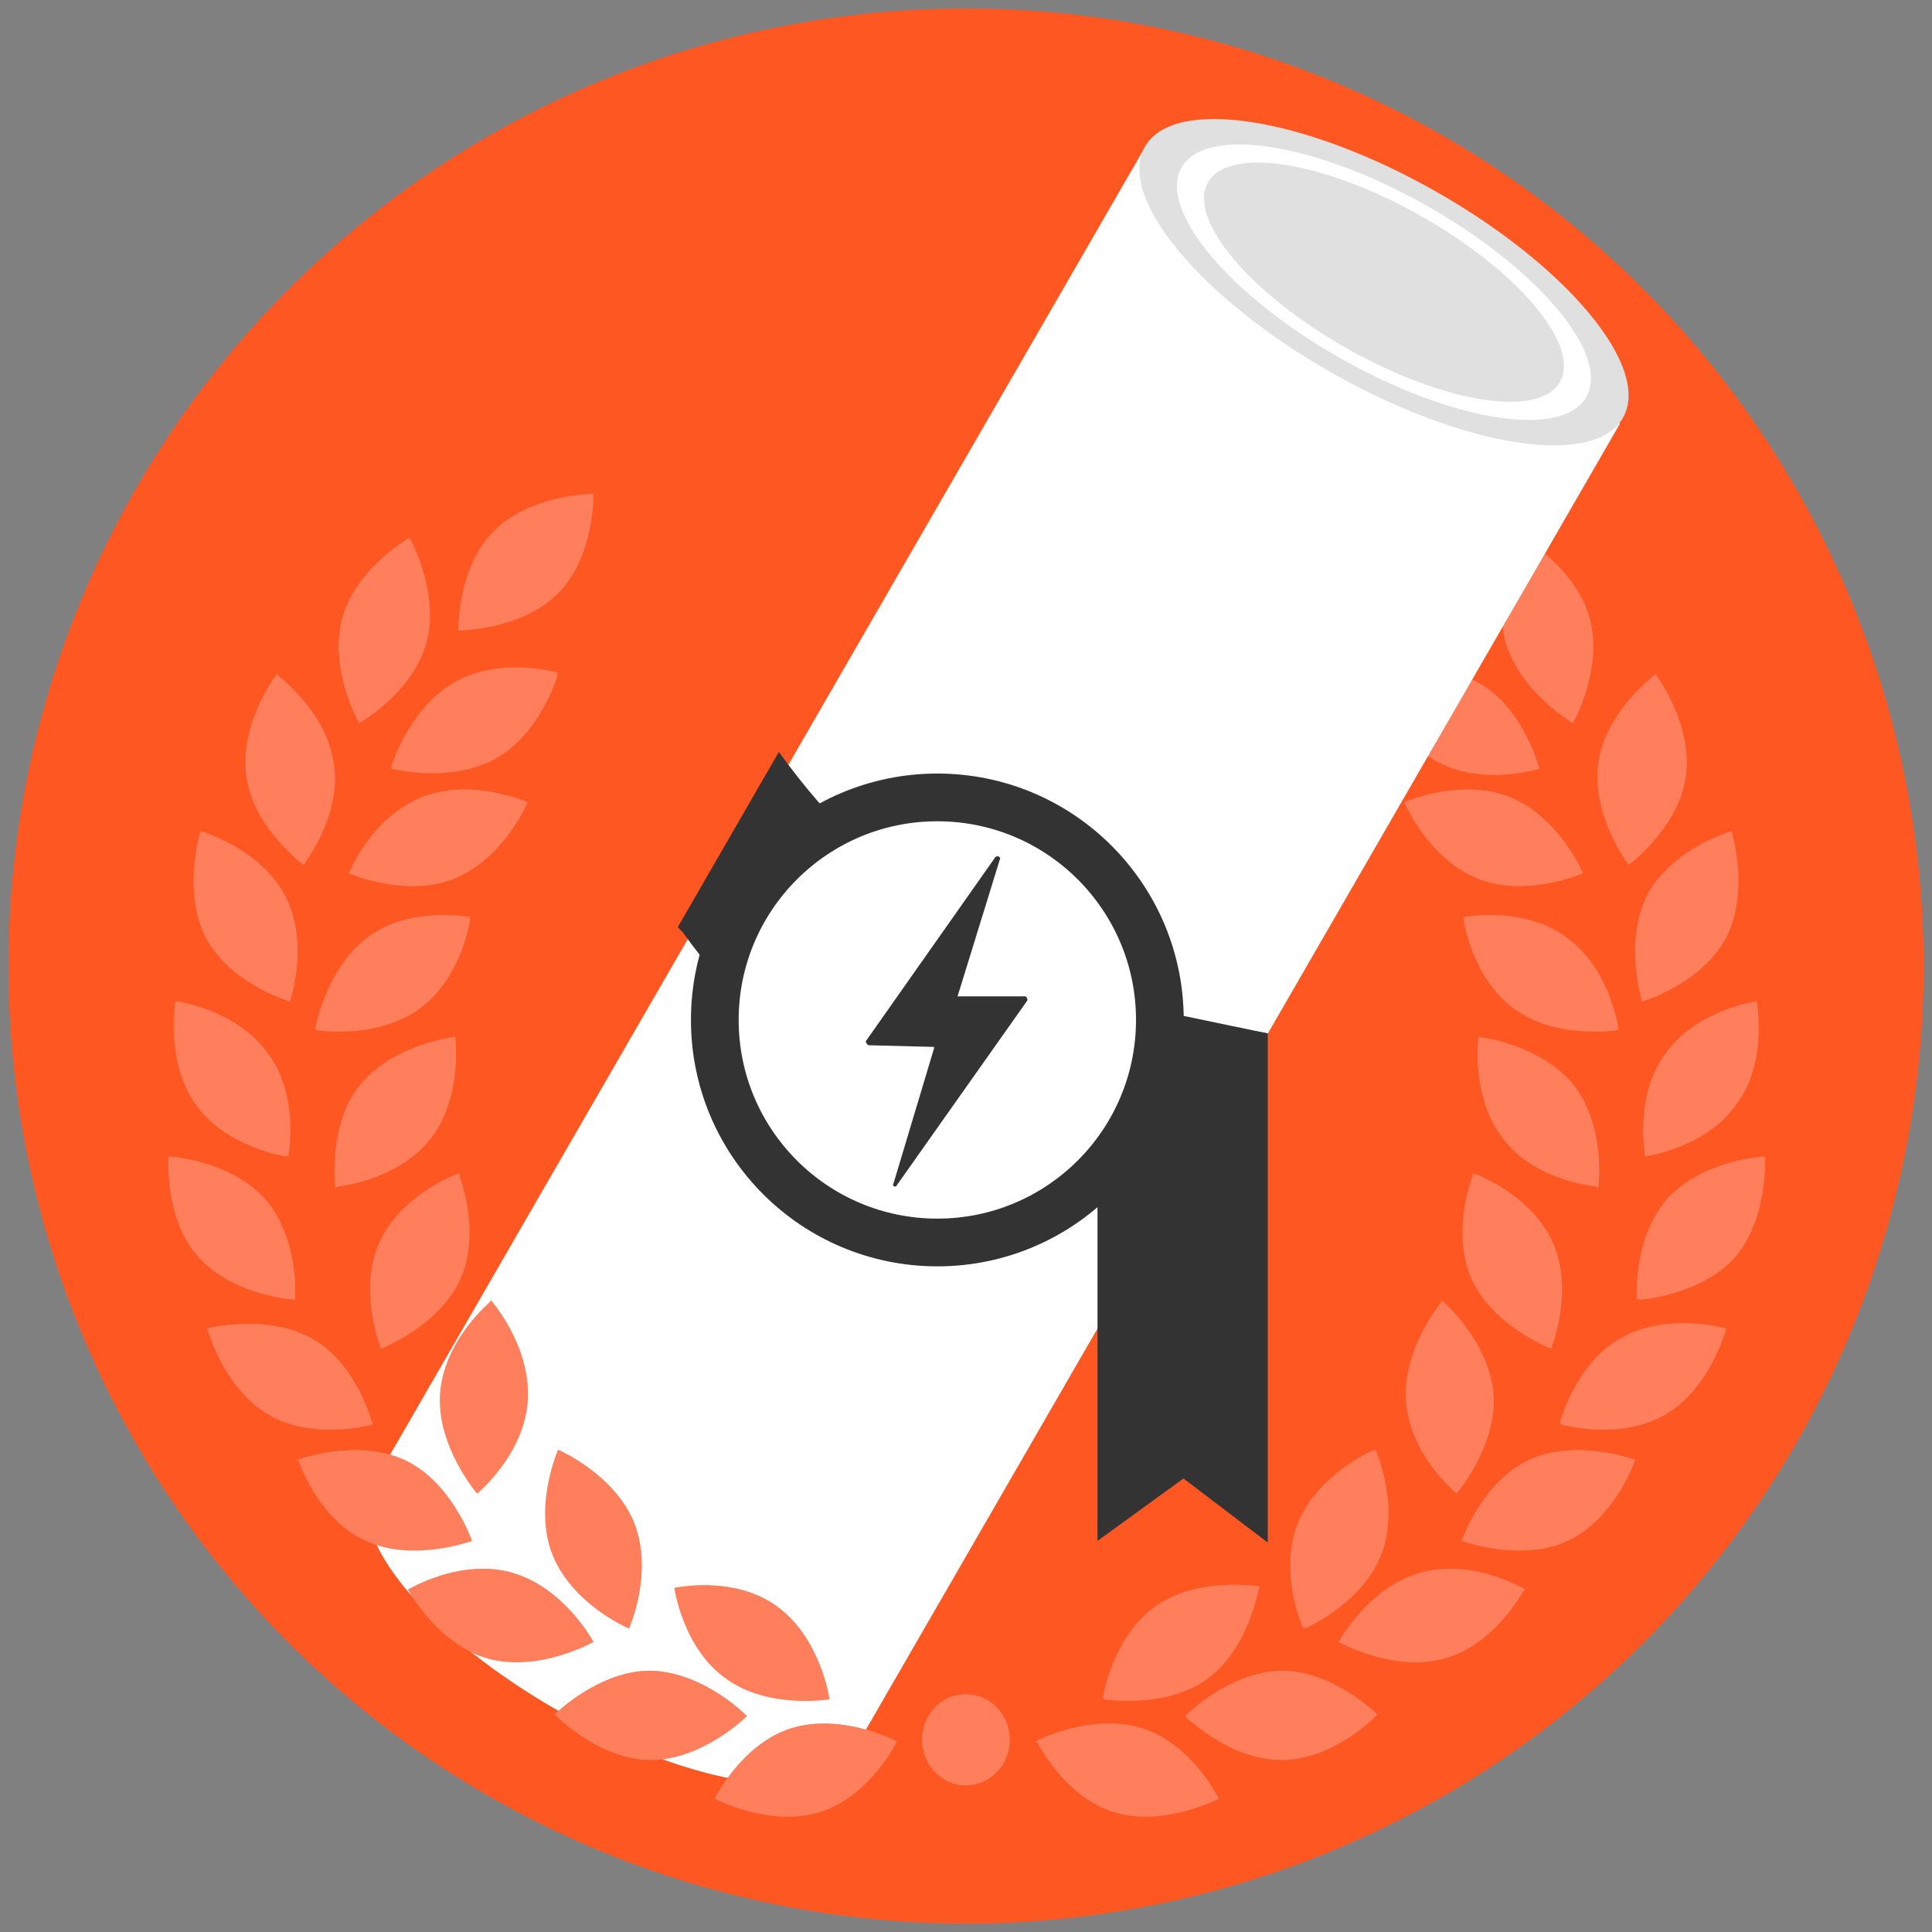 <?xml version="1.0" encoding="utf-8"?>
<!-- Generator: Adobe Illustrator 22.1.0, SVG Export Plug-In . SVG Version: 6.00 Build 0)  -->
<svg version="1.1" id="Capa_2_1_" xmlns="http://www.w3.org/2000/svg" xmlns:xlink="http://www.w3.org/1999/xlink" x="0px" y="0px"
	 viewBox="0 0 114.6 114.6" style="enable-background:new 0 0 114.6 114.6;" xml:space="preserve">
<rect x="0" y="0" width="114.6" height="114.6" fill="#808080" stroke="none"/>
<style type="text/css">
	.st0{fill:#FF5722;}
	.st1{fill:#FF7F5C;}
	.st2{fill:#FFFFFF;}
	.st3{fill:#E0E0E0;}
	.st4{fill:#333333;}
	.st5{fill:#FFFFFF;stroke:#333333;stroke-width:2.831;stroke-miterlimit:10;}
</style>
<g>
	<g>
		<circle class="st0" cx="57.3" cy="57.3" r="56.8"/>
	</g>
	<g>
		<g>
			<g>
				<g>
					<ellipse class="st1" cx="57.3" cy="103.2" rx="2.6" ry="2.7"/>
					<g>
						<g>
							<path class="st1" d="M66.1,107.5c-3-0.9-4.6-4.2-4.6-4.2s3.2-1.7,6.2-0.8s4.6,4.2,4.6,4.2S69,108.4,66.1,107.5z"/>
						</g>
						<path class="st1" d="M61.4,103.3c0,0,3.2-1.7,6.2-0.8s4.6,4.2,4.6,4.2"/>
					</g>
					<g>
						<g>
							<path class="st1" d="M76,104.4c-3.1,0-5.7-2.6-5.7-2.6s2.5-2.6,5.7-2.7c3.1,0,5.7,2.6,5.7,2.6S79.2,104.4,76,104.4z"/>
						</g>
						<path class="st1" d="M70.3,101.8c0,0,2.5-2.6,5.7-2.7c3.1,0,5.7,2.6,5.7,2.6"/>
					</g>
					<g>
						<g>
							<path class="st1" d="M85.6,98.4c-3,0.8-6.2-1-6.2-1s1.7-3.2,4.8-4.1s6.2,1,6.2,1S88.7,97.6,85.6,98.4z"/>
						</g>
						<path class="st1" d="M79.5,97.4c0,0,1.7-3.2,4.8-4.1s6.2,1,6.2,1"/>
					</g>
					<g>
						<g>
							<path class="st1" d="M93,91.4c-2.8,1.3-6.3,0-6.3,0s1.2-3.5,4-4.8s6.3,0,6.3,0S95.8,90.1,93,91.4z"/>
						</g>
						<path class="st1" d="M86.7,91.4c0,0,1.2-3.5,4-4.8s6.3,0,6.3,0"/>
					</g>
					<g>
						<g>
							<path class="st1" d="M98.8,83.9c-2.7,1.6-6.2,0.6-6.2,0.6s0.9-3.6,3.6-5.1c2.7-1.6,6.2-0.6,6.2-0.6S101.5,82.3,98.8,83.9z"/>
						</g>
						<path class="st1" d="M92.5,84.5c0,0,0.9-3.6,3.6-5.1c2.7-1.6,6.2-0.6,6.2-0.6"/>
					</g>
					<g>
						<g>
							<path class="st1" d="M102.9,74.6c-2.1,2.3-5.7,2.5-5.7,2.5s-0.3-3.6,1.8-6c2.1-2.3,5.7-2.5,5.7-2.5S104.9,72.3,102.9,74.6z"
								/>
						</g>
						<path class="st1" d="M97.1,77.1c0,0-0.3-3.6,1.8-6c2.1-2.3,5.7-2.5,5.7-2.5"/>
					</g>
					<g>
						<g>
							<path class="st1" d="M103,65.5c-1.8,2.6-5.4,3.1-5.4,3.1s-0.7-3.6,1.2-6.1c1.8-2.6,5.4-3.1,5.4-3.1S104.9,63,103,65.5z"/>
						</g>
						<path class="st1" d="M97.6,68.6c0,0-0.7-3.6,1.2-6.1c1.8-2.6,5.4-3.1,5.4-3.1"/>
					</g>
					<g>
						<g>
							<path class="st1" d="M71.6,99.6c-2.5,1.8-6.1,1.2-6.1,1.2s0.5-3.6,3.1-5.5c2.5-1.8,6.1-1.2,6.1-1.2S74.1,97.8,71.6,99.6z"/>
						</g>
						<path class="st1" d="M65.4,100.8c0,0,0.5-3.6,3.1-5.5c2.5-1.8,6.1-1.2,6.1-1.2"/>
					</g>
					<g>
						<g>
							<path class="st1" d="M81.9,92.3c-1.2,2.9-4.5,4.3-4.5,4.3s-1.5-3.3-0.3-6.3c1.2-2.9,4.5-4.3,4.5-4.3S83.1,89.4,81.9,92.3z"/>
						</g>
						<path class="st1" d="M77.3,96.6c0,0-1.5-3.3-0.3-6.3c1.2-2.9,4.5-4.3,4.5-4.3"/>
					</g>
					<g>
						<g>
							<path class="st1" d="M88.6,82.7c0.2,3.1-2.2,5.9-2.2,5.9s-2.8-2.3-3-5.5c-0.2-3.1,2.2-5.9,2.2-5.9S88.3,79.5,88.6,82.7z"/>
						</g>
						<path class="st1" d="M86.4,88.5c0,0-2.8-2.3-3-5.5c-0.2-3.1,2.2-5.9,2.2-5.9"/>
					</g>
					<g>
						<g>
							<path class="st1" d="M81.6,35.2c-2.2-2.2-2.1-5.9-2.1-5.9s3.7,0,5.9,2.2c2.2,2.2,2.1,5.9,2.1,5.9S83.8,37.4,81.6,35.2z"/>
						</g>
						<path class="st1" d="M79.5,29.3c0,0,3.7,0,5.9,2.2c2.2,2.2,2.1,5.9,2.1,5.9"/>
					</g>
					<g>
						<g>
							<path class="st1" d="M89.3,38.1c-0.8-3,1-6.2,1-6.2s3.2,1.8,4,4.8s-1,6.2-1,6.2S90.2,41.1,89.3,38.1z"/>
						</g>
						<path class="st1" d="M90.3,31.9c0,0,3.2,1.8,4,4.8s-1,6.2-1,6.2"/>
					</g>
					<g>
						<g>
							<path class="st1" d="M94.8,45.3c0.4-3.1,3.4-5.3,3.4-5.3s2.2,2.9,1.8,6c-0.4,3.1-3.4,5.3-3.4,5.3S94.4,48.4,94.8,45.3z"/>
						</g>
						<path class="st1" d="M98.2,40c0,0,2.2,2.9,1.8,6c-0.4,3.1-3.4,5.3-3.4,5.3"/>
					</g>
					<g>
						<g>
							<path class="st1" d="M97.7,53.1c1.5-2.8,5-3.8,5-3.8s1.1,3.5-0.3,6.3c-1.5,2.8-5,3.8-5,3.8S96.3,55.9,97.7,53.1z"/>
						</g>
						<path class="st1" d="M102.7,49.3c0,0,1.1,3.5-0.3,6.3c-1.5,2.8-5,3.8-5,3.8"/>
					</g>
					<g>
						<g>
							<path class="st1" d="M85.1,45.1c-2.7-1.5-3.6-5.1-3.6-5.1s3.5-1,6.2,0.5s3.6,5.1,3.6,5.1S87.9,46.7,85.1,45.1z"/>
						</g>
						<path class="st1" d="M81.5,40c0,0,3.5-1,6.2,0.5s3.6,5.1,3.6,5.1"/>
					</g>
					<g>
						<g>
							<path class="st1" d="M87.6,52.1c-2.9-1.2-4.3-4.5-4.3-4.5s3.3-1.5,6.3-0.3c2.9,1.2,4.3,4.5,4.3,4.5S90.5,53.3,87.6,52.1z"/>
						</g>
						<path class="st1" d="M83.3,47.6c0,0,3.3-1.5,6.3-0.3c2.9,1.2,4.3,4.5,4.3,4.5"/>
					</g>
					<g>
						<g>
							<path class="st1" d="M89.9,59.9c-2.6-1.8-3.1-5.4-3.1-5.4s3.6-0.7,6.1,1.2c2.6,1.8,3.1,5.4,3.1,5.4S92.4,61.7,89.9,59.9z"/>
						</g>
						<path class="st1" d="M86.8,54.4c0,0,3.6-0.7,6.1,1.2C95.5,57.4,96,61,96,61"/>
					</g>
					<g>
						<g>
							<path class="st1" d="M87.3,75.9c-1.3-2.9,0.1-6.3,0.1-6.3s3.4,1.2,4.7,4.1C93.4,76.6,92,80,92,80S88.6,78.7,87.3,75.9z"/>
						</g>
						<path class="st1" d="M87.4,69.6c0,0,3.4,1.2,4.7,4.1C93.4,76.6,92,80,92,80"/>
					</g>
					<g>
						<g>
							<path class="st1" d="M89.2,67.6c-2-2.5-1.5-6.1-1.5-6.1s3.6,0.4,5.6,2.8c2,2.5,1.5,6.1,1.5,6.1S91.1,70.1,89.2,67.6z"/>
						</g>
						<path class="st1" d="M87.7,61.6c0,0,3.6,0.4,5.6,2.8c2,2.5,1.5,6.1,1.5,6.1"/>
					</g>
					<path class="st1" d="M57.3,100.5c-1.5,0-2.6,1.2-2.6,2.7s1.2,2.7,2.6,2.7"/>
				</g>
			</g>
		</g>
	</g>
	<rect x="13.9" y="40" transform="matrix(0.5 -0.866 0.866 0.5 -19.127 79.493)" class="st2" width="90.8" height="32.6"/>
	<ellipse transform="matrix(0.493 -0.87 0.87 0.493 27 79.884)" class="st3" cx="82.1" cy="16.8" rx="6.2" ry="16.3"/>
	<ellipse transform="matrix(0.493 -0.87 0.87 0.493 -65.321 80.293)" class="st2" cx="36.3" cy="96.2" rx="6.2" ry="16.3"/>
	<ellipse transform="matrix(0.493 -0.87 0.87 0.493 27 79.884)" class="st2" cx="82.1" cy="16.8" rx="5.2" ry="13.8"/>
	<ellipse transform="matrix(0.493 -0.87 0.87 0.493 27 79.884)" class="st3" cx="82.1" cy="16.8" rx="4.5" ry="12"/>
	<g>
		<g>
			<g>
				<g>
					<path class="st1" d="M38.6,104.4c3.1,0,5.7-2.6,5.7-2.6s-2.5-2.6-5.7-2.7c-3.1,0-5.7,2.6-5.7,2.6S35.5,104.4,38.6,104.4z"/>
				</g>
				<path class="st1" d="M44.3,101.8c0,0-2.5-2.6-5.7-2.7c-3.1,0-5.7,2.6-5.7,2.6"/>
			</g>
		</g>
	</g>
	<g>
		<g>
			<g>
				<g>
					<path class="st1" d="M29,98.4c3,0.8,6.2-1,6.2-1s-1.7-3.2-4.8-4.1s-6.2,1-6.2,1S26,97.6,29,98.4z"/>
				</g>
				<path class="st1" d="M35.2,97.4c0,0-1.7-3.2-4.8-4.1s-6.2,1-6.2,1"/>
			</g>
		</g>
	</g>
	<g>
		<g>
			<g>
				<g>
					<path class="st1" d="M21.7,91.4c2.8,1.3,6.3,0,6.3,0s-1.2-3.5-4-4.8s-6.3,0-6.3,0S18.8,90.1,21.7,91.4z"/>
				</g>
				<path class="st1" d="M27.9,91.4c0,0-1.2-3.5-4-4.8s-6.3,0-6.3,0"/>
			</g>
		</g>
	</g>
	<g>
		<g>
			<g>
				<g>
					<path class="st1" d="M15.9,83.9c2.7,1.6,6.2,0.6,6.2,0.6s-0.9-3.6-3.6-5.1s-6.2-0.6-6.2-0.6S13.2,82.3,15.9,83.9z"/>
				</g>
				<path class="st1" d="M22.1,84.5c0,0-0.9-3.6-3.6-5.1s-6.2-0.6-6.2-0.6"/>
			</g>
		</g>
	</g>
	<g>
		<g>
			<g>
				<g>
					<path class="st1" d="M11.8,74.6c2.1,2.3,5.7,2.5,5.7,2.5s0.3-3.6-1.8-6c-2.1-2.3-5.7-2.5-5.7-2.5S9.7,72.3,11.8,74.6z"/>
				</g>
				<path class="st1" d="M17.5,77.1c0,0,0.3-3.6-1.8-6c-2.1-2.3-5.7-2.5-5.7-2.5"/>
			</g>
		</g>
	</g>
	<g>
		<g>
			<g>
				<g>
					<path class="st1" d="M11.6,65.5c1.8,2.6,5.4,3.1,5.4,3.1s0.7-3.6-1.2-6.1c-1.8-2.6-5.4-3.1-5.4-3.1S9.8,63,11.6,65.5z"/>
				</g>
				<path class="st1" d="M17.1,68.6c0,0,0.7-3.6-1.2-6.1c-1.8-2.6-5.4-3.1-5.4-3.1"/>
			</g>
		</g>
	</g>
	<g>
		<g>
			<g>
				<g>
					<path class="st1" d="M32.8,92.3c1.2,2.9,4.5,4.3,4.5,4.3s1.5-3.3,0.3-6.3c-1.2-2.9-4.5-4.3-4.5-4.3S31.6,89.4,32.8,92.3z"/>
				</g>
				<path class="st1" d="M37.3,96.6c0,0,1.5-3.3,0.3-6.3c-1.2-2.9-4.5-4.3-4.5-4.3"/>
			</g>
		</g>
	</g>
	<g>
		<g>
			<g>
				<g>
					<path class="st1" d="M26.1,82.7c-0.2,3.1,2.2,5.9,2.2,5.9s2.8-2.3,3-5.5s-2.2-5.9-2.2-5.9S26.3,79.5,26.1,82.7z"/>
				</g>
				<path class="st1" d="M28.3,88.5c0,0,2.8-2.3,3-5.5s-2.2-5.9-2.2-5.9"/>
			</g>
		</g>
	</g>
	<g>
		<g>
			<g>
				<g>
					<path class="st1" d="M33.1,35.2c2.2-2.2,2.1-5.9,2.1-5.9s-3.7,0-5.9,2.2s-2.1,5.9-2.1,5.9S30.9,37.4,33.1,35.2z"/>
				</g>
				<path class="st1" d="M35.2,29.3c0,0-3.7,0-5.9,2.2s-2.1,5.9-2.1,5.9"/>
			</g>
		</g>
	</g>
	<g>
		<g>
			<g>
				<g>
					<path class="st1" d="M25.3,38.1c0.8-3-1-6.2-1-6.2s-3.2,1.8-4,4.8s1,6.2,1,6.2S24.5,41.1,25.3,38.1z"/>
				</g>
				<path class="st1" d="M24.3,31.9c0,0-3.2,1.8-4,4.8s1,6.2,1,6.2"/>
			</g>
		</g>
	</g>
	<g>
		<g>
			<g>
				<g>
					<path class="st1" d="M19.8,45.3c-0.4-3.1-3.4-5.3-3.4-5.3s-2.2,2.9-1.8,6s3.4,5.3,3.4,5.3S20.3,48.4,19.8,45.3z"/>
				</g>
				<path class="st1" d="M16.5,40c0,0-2.2,2.9-1.8,6s3.4,5.3,3.4,5.3"/>
			</g>
		</g>
	</g>
	<g>
		<g>
			<g>
				<g>
					<path class="st1" d="M16.9,53.1c-1.5-2.8-5-3.8-5-3.8s-1.1,3.5,0.3,6.3c1.5,2.8,5,3.8,5,3.8S18.4,55.9,16.9,53.1z"/>
				</g>
				<path class="st1" d="M11.9,49.3c0,0-1.1,3.5,0.3,6.3c1.5,2.8,5,3.8,5,3.8"/>
			</g>
		</g>
	</g>
	<g>
		<g>
			<g>
				<g>
					<path class="st1" d="M29.4,45c2.7-1.5,3.7-5,3.7-5s-3.5-1-6.2,0.6s-3.7,5-3.7,5S26.7,46.5,29.4,45z"/>
				</g>
				<path class="st1" d="M33.1,39.9c0,0-3.5-1-6.2,0.6s-3.7,5-3.7,5"/>
			</g>
		</g>
	</g>
	<g>
		<g>
			<g>
				<g>
					<path class="st1" d="M27,52.1c2.9-1.2,4.3-4.5,4.3-4.5S28,46.1,25,47.3s-4.3,4.5-4.3,4.5S24.1,53.3,27,52.1z"/>
				</g>
				<path class="st1" d="M31.3,47.6c0,0-3.3-1.5-6.3-0.3s-4.3,4.5-4.3,4.5"/>
			</g>
		</g>
	</g>
	<g>
		<g>
			<g>
				<g>
					<path class="st1" d="M24.8,59.9c2.6-1.8,3.1-5.4,3.1-5.4s-3.6-0.7-6.1,1.2s-3.1,5.4-3.1,5.4S22.2,61.7,24.8,59.9z"/>
				</g>
				<path class="st1" d="M27.9,54.4c0,0-3.6-0.7-6.1,1.2S18.7,61,18.7,61"/>
			</g>
		</g>
	</g>
	<g>
		<g>
			<g>
				<g>
					<path class="st1" d="M27.3,75.9c1.3-2.9-0.1-6.3-0.1-6.3s-3.4,1.2-4.7,4.1s0.1,6.3,0.1,6.3S26,78.7,27.3,75.9z"/>
				</g>
				<path class="st1" d="M27.3,69.6c0,0-3.4,1.2-4.7,4.1c-1.3,2.9,0.1,6.3,0.1,6.3"/>
			</g>
		</g>
	</g>
	<g>
		<g>
			<g>
				<g>
					<path class="st1" d="M25.5,67.6c2-2.5,1.5-6.1,1.5-6.1s-3.6,0.4-5.6,2.8s-1.5,6.1-1.5,6.1S23.5,70.1,25.5,67.6z"/>
				</g>
				<path class="st1" d="M27,61.6c0,0-3.6,0.4-5.6,2.8s-1.5,6.1-1.5,6.1"/>
			</g>
		</g>
	</g>
	<polygon class="st4" points="75.2,91.5 70.2,87.7 65.1,91.4 65.1,59.5 75.2,61.3 	"/>
	<path class="st4" d="M69.2,71.7l-4.5-0.9c-9.7-1.9-18.4-7.4-24.2-15.5L40.2,55l6-10.4l0,0c5.8,8.1,14.4,13.8,24.2,15.7l4.8,1
		L69.2,71.7z"/>
	<circle class="st5" cx="55.6" cy="60.5" r="13.2"/>
	<g>
		<g>
			<path class="st1" d="M48.6,107.5c3-0.9,4.6-4.2,4.6-4.2s-3.2-1.7-6.2-0.8c-3,0.9-4.6,4.2-4.6,4.2S45.6,108.4,48.6,107.5z"/>
		</g>
		<path class="st1" d="M53.2,103.3c0,0-3.2-1.7-6.2-0.8c-3,0.9-4.6,4.2-4.6,4.2"/>
	</g>
	<g>
		<g>
			<path class="st1" d="M43.1,99.6c2.5,1.8,6.1,1.2,6.1,1.2s-0.5-3.6-3.1-5.5S40,94.2,40,94.2S40.5,97.8,43.1,99.6z"/>
		</g>
		<path class="st1" d="M49.2,100.8c0,0-0.5-3.6-3.1-5.5S40,94.2,40,94.2"/>
	</g>
	<g>
		<path class="st4" d="M53.2,70.3l7.7-10.9c0.1-0.1,0-0.3-0.1-0.3h-4l2.5-8.1c0.1-0.2-0.2-0.3-0.3-0.1l-7.6,10.8
			c-0.1,0.1,0,0.2,0.1,0.3l3.9,0.1v0.1l-2.4,8C52.9,70.3,53.1,70.5,53.2,70.3z"/>
	</g>
</g>
</svg>
